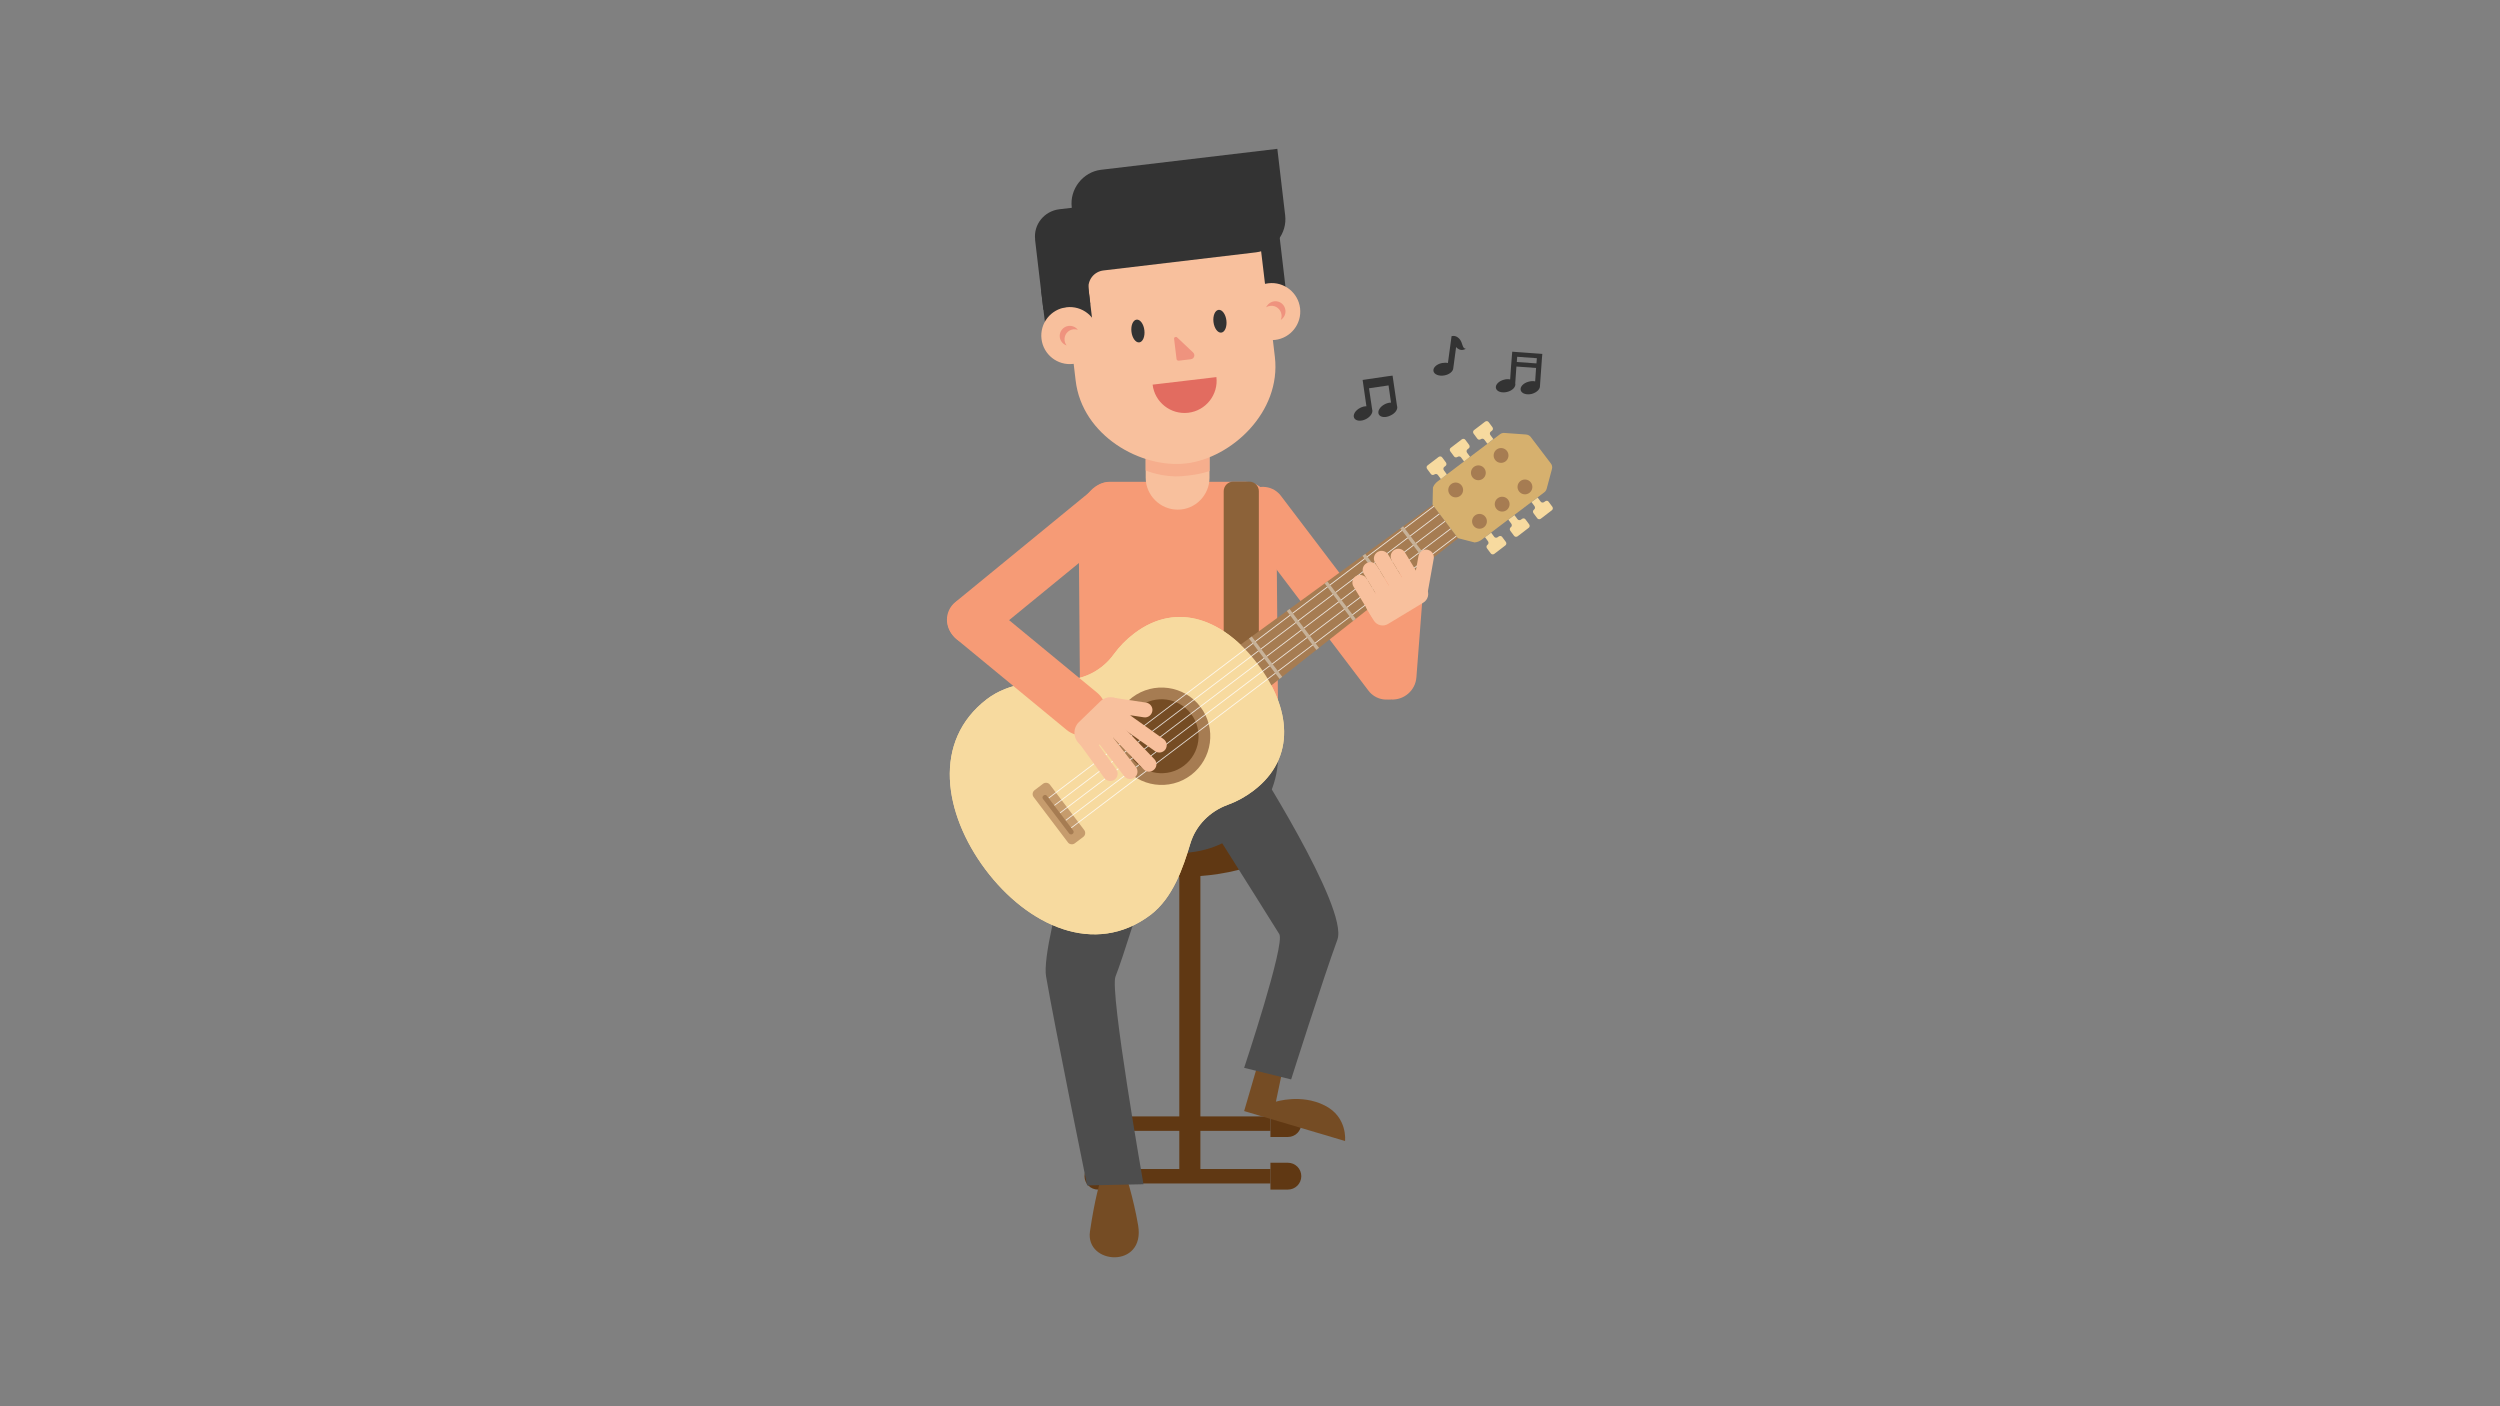 <?xml version="1.0" encoding="utf-8"?>
<!-- Generator: Adobe Illustrator 19.2.0, SVG Export Plug-In . SVG Version: 6.00 Build 0)  -->
<svg version="1.1" id="Layer_1" xmlns="http://www.w3.org/2000/svg" xmlns:xlink="http://www.w3.org/1999/xlink" x="0px" y="0px"
	 viewBox="0 0 1920 1080" style="enable-background:new 0 0 1920 1080;" xml:space="preserve">
<rect x="0" y="0" width="1920" height="1080" fill="#808080" stroke="none"/>
<style type="text/css">
	.st0{fill:#333333;}
	.st1{fill:#603813;}
	.st2{fill:#4D4D4D;}
	.st3{fill:#754C24;}
	.st4{fill:#F69B76;}
	.st5{fill:#8C6239;}
	.st6{fill:#F7DA9F;}
	.st7{fill:#A67C52;}
	.st8{fill:#C69C6D;}
	.st9{opacity:0.8;fill:none;stroke:#FFFFFF;stroke-width:0.653;stroke-miterlimit:10;}
	.st10{fill:#D6B06E;}
	.st11{clip-path:url(#SVGID_2_);fill:none;stroke:#C7B299;stroke-width:2.613;stroke-miterlimit:10;}
	.st12{fill:#F8C09D;}
	.st13{fill:#F6AE8D;}
	.st14{fill:#EF937E;}
	.st15{fill:#E26C60;}
</style>
<path class="st0" d="M1072.9,311.7l-3.4-23.2l-1,0.1l-3,0.4l-15,2.2l-4,0.6l1,7l1.9,13.2c-1.5,0-3.1,0.4-4.7,1.2
	c-3.8,1.9-5.9,5.4-4.7,7.8c1.2,2.4,5.3,2.8,9,0.9c3.6-1.8,5.7-5.1,4.8-7.5l-2.4-16.2l15-2.2l1.9,13.2c-1.5,0-3.1,0.4-4.7,1.2
	c-3.8,1.9-5.9,5.4-4.7,7.8c1.2,2.4,5.3,2.8,9,0.9C1071.7,317.4,1073.8,314.1,1072.9,311.7z"/>
<path class="st0" d="M1182.7,296.3l1.5-21l0.3-3.5l-4-0.3l-15.1-1.1l-4-0.3l-0.3,3.5l-0.3,4l-0.3,3.5l-0.7,10.3
	c-1.4-0.3-3.1-0.3-4.7,0.2c-4.1,1-6.9,4-6.2,6.6c0.7,2.6,4.5,3.8,8.6,2.8c4.1-1,6.9-4,6.2-6.6c0,0,0,0,0,0l0.9-12.9l15.1,1.1
	l-0.7,10.3c-1.4-0.3-3.1-0.3-4.9,0.2c-4.1,1-6.9,4-6.2,6.6c0.7,2.6,4.5,3.8,8.6,2.8C1180.3,301.4,1182.9,298.8,1182.7,296.3z
	 M1164.9,278l0.3-4l15.1,1.1l-0.3,4L1164.9,278z"/>
<path class="st0" d="M1125.8,267.8c-3.1,0-2.1-4.5-5.1-7.7c-3-3.1-5.9-1.9-5.9-1.9l-2.8,20.6c-1.3-0.3-2.9-0.3-4.5,0
	c-4.2,0.8-7.1,3.6-6.6,6.2c0.5,2.6,4.3,4.1,8.5,3.3c3.7-0.7,6.5-3,6.7-5.4l0,0l2.2-16.4C1121.8,270.7,1125.8,267.8,1125.8,267.8z"/>
<g>
	<rect x="905.7" y="664.8" class="st1" width="16.2" height="237.1"/>
	<rect x="855.7" y="897.8" class="st1" width="120" height="11.1"/>
	<rect x="855.7" y="857.4" class="st1" width="120" height="11.1"/>
	<path class="st1" d="M989.1,913.6h-13.4v-20.6h13.4c5.7,0,10.3,4.6,10.3,10.3v0C999.4,909,994.8,913.6,989.1,913.6z"/>
	<path class="st1" d="M989.1,873.2h-13.4v-20.6h13.4c5.7,0,10.3,4.6,10.3,10.3v0C999.4,868.6,994.8,873.2,989.1,873.2z"/>
	<path class="st1" d="M843.2,913.6h13.4v-20.6h-13.4c-5.7,0-10.3,4.6-10.3,10.3v0C832.9,909,837.5,913.6,843.2,913.6z"/>
	<path class="st1" d="M843.6,873.6h13.4V853h-13.4c-5.7,0-10.3,4.6-10.3,10.3l0,0C833.3,869,838,873.6,843.6,873.6z"/>
</g>
<ellipse class="st1" cx="904.5" cy="643.2" rx="81.7" ry="30.3"/>
<path class="st2" d="M906.4,655h-1.3c-41.6,0-75.4-34.2-75.4-75.8V579h152v0.2C981.8,620.8,948,655,906.4,655z"/>
<path class="st3" d="M967,813.9l-11.5,39.4l77.5,23c0,0,2.2-18.5-15.8-27.4c-18-9-37.3-2.8-37.3-2.8l5.6-26.8L967,813.9z"/>
<path class="st2" d="M955.5,820.1l36.1,8.9c0,0,24.4-77,35.5-107.3c9-24.4-67.3-142.8-67.3-142.8l-54,16.7c0,0,61.4,97.1,76.7,121.8
	C987.2,725,955.5,820.1,955.5,820.1z"/>
<path class="st3" d="M844.9,907.4c0,0-4.1,13-7.8,38.3c-3.8,25.7,42.6,28.9,37-4.6c-3.6-21.3-10.2-41.3-10.2-41.3L844.9,907.4z"/>
<path class="st2" d="M878.2,909.5l-43.3,0.9c0,0-25.1-123.1-31.5-160.4c-4.8-27.9,42.6-171,42.6-171h63.8c0,0-41.2,140.6-53.1,171
	C852.1,761.1,878.2,909.5,878.2,909.5z"/>
<path class="st4" d="M981.8,579h-152l-1.4-177.3c0-17.5,10.8-31.7,24.2-31.7h103.5c13.4,0,24.2,14.2,24.2,31.7L981.8,579z"/>
<path class="st4" d="M1076.8,532.6l-1.6,1.2c-7.7,5.8-18.7,4.2-24.4-3.6L954.3,403c-5.8-7.7-4.2-18.7,3.6-24.4l1.6-1.2
	c7.7-5.8,18.7-4.2,24.4,3.6l96.6,127.2C1086.2,515.9,1084.6,526.9,1076.8,532.6z"/>
<path class="st5" d="M966.7,521h-26.9V377.2c0-4,3.3-7.3,7.3-7.3h12.4c4,0,7.3,3.3,7.3,7.3V521z"/>
<g>
	<path class="st6" d="M914.2,647.8c4.2-13.9,15-24.7,28.7-29.7c6.9-2.5,13.5-6.1,19.7-10.8c33.4-25.3,28.5-64.1,3.2-97.5
		c-25.3-33.4-61.3-48.6-94.7-23.3c-6.2,4.7-11.4,10.1-15.7,16c-8.6,11.9-22.1,19.2-36.7,19.6c-19.9,0.5-43.7,1.8-60.7,14.8
		c-42.3,32.3-33.2,87.9-1.4,130.6c32.4,43.4,84.1,67.6,127.2,35C900.8,689.4,908.5,666.8,914.2,647.8z"/>
	<polygon class="st7" points="905,582.6 879.2,548.6 1100.3,387.7 1119.8,413.4 	"/>
	<path class="st6" d="M914.2,647.8c4.2-13.9,15-24.7,28.7-29.7c6.9-2.5,13.5-6.1,19.7-10.8c33.4-25.3,28.5-64.1,3.2-97.5
		c-25.3-33.4-61.3-48.6-94.7-23.3c-6.2,4.7-11.4,10.1-15.7,16c-8.6,11.9-22.1,19.2-36.7,19.6c-19.9,0.5-43.7,1.8-60.7,14.8
		c-42.3,32.3-33.2,87.9-1.4,130.6c32.4,43.4,84.1,67.6,127.2,35C900.8,689.4,908.5,666.8,914.2,647.8z"/>
	
		<ellipse transform="matrix(0.797 -0.604 0.604 0.797 -160.522 653.479)" class="st7" cx="892.1" cy="565.6" rx="37.4" ry="37.4"/>
	
		<ellipse transform="matrix(0.797 -0.604 0.604 0.797 -160.522 653.479)" class="st3" cx="892.1" cy="565.6" rx="28.4" ry="28.4"/>
	<path class="st8" d="M820.2,647l-26.4-34.9c-1.2-1.6-0.9-4,0.7-5.2l6.6-5c1.6-1.2,4-0.9,5.2,0.7l26.4,34.9c1.2,1.6,0.9,4-0.7,5.2
		l-6.6,5C823.8,648.9,821.4,648.6,820.2,647z"/>
	<line class="st9" x1="1113.1" y1="379.8" x2="805.4" y2="612.9"/>
	<line class="st9" x1="1105.5" y1="394.6" x2="809.7" y2="618.6"/>
	<line class="st9" x1="1109.8" y1="400.3" x2="814.1" y2="624.3"/>
	<line class="st9" x1="1114.2" y1="406" x2="818.4" y2="630.1"/>
	<line class="st9" x1="1118.5" y1="411.7" x2="822.7" y2="635.8"/>
	<path class="st10" d="M1155.3,332.5c-1.2-0.1-2.4,0.3-3.3,1l-48,36.3c-1.6,1.2-2.8,2.8-3.5,4.6l-0.3,13.2l19.5,25.7l12.8,3.3
		c2-0.2,3.8-0.9,5.4-2.1l48.1-36.4c0.9-0.7,1.5-1.6,1.8-2.6l4.1-15.3c0.4-1.5,0.1-3-0.8-4.2l-15.5-20.4c-0.9-1.1-2.2-1.8-3.6-1.9
		L1155.3,332.5z"/>
	<ellipse transform="matrix(0.797 -0.604 0.604 0.797 22.554 767.194)" class="st7" cx="1152.9" cy="350" rx="5.7" ry="5.7"/>
	
		<ellipse transform="matrix(0.797 -0.604 0.604 0.797 11.035 759.342)" class="st7" cx="1135.4" cy="363.3" rx="5.7" ry="5.7"/>
	<ellipse transform="matrix(0.797 -0.604 0.604 0.797 -0.484 751.49)" class="st7" cx="1118" cy="376.5" rx="5.7" ry="5.7"/>
	
		<ellipse transform="matrix(0.797 -0.604 0.604 0.797 11.694 783.126)" class="st7" cx="1171.2" cy="374.2" rx="5.7" ry="5.7"/>
	<ellipse transform="matrix(0.797 -0.604 0.604 0.797 0.175 775.274)" class="st7" cx="1153.7" cy="387.4" rx="5.7" ry="5.7"/>
	
		<ellipse transform="matrix(0.797 -0.604 0.604 0.797 -11.344 767.422)" class="st7" cx="1136.3" cy="400.6" rx="5.7" ry="5.7"/>
	<path class="st6" d="M1186.7,385l-0.8,0.6c-0.9,0.6-2.1,0.5-2.7-0.4l-2.3-3.1l-4.7,3.5l2.3,3.1c0.6,0.9,0.5,2.1-0.4,2.7l0,0
		c-0.9,0.6-1,1.9-0.4,2.7l2.9,3.9c0.6,0.9,1.9,1,2.7,0.4l8.5-6.5c0.9-0.6,1-1.9,0.4-2.7l-2.9-3.9
		C1188.8,384.5,1187.6,384.3,1186.7,385z"/>
	<path class="st6" d="M1168.9,398.5l-0.8,0.6c-0.9,0.6-2.1,0.5-2.7-0.4l-2.3-3.1l-4.7,3.5l2.3,3.1c0.6,0.9,0.5,2.1-0.4,2.7l0,0
		c-0.9,0.6-1,1.9-0.4,2.7l2.9,3.9c0.6,0.9,1.9,1,2.7,0.4l8.5-6.5c0.9-0.6,1-1.9,0.4-2.7l-2.9-3.9
		C1170.9,398,1169.7,397.9,1168.9,398.5z"/>
	<path class="st6" d="M1151,412l-0.8,0.6c-0.9,0.6-2.1,0.5-2.7-0.4l-2.3-3.1l-4.7,3.5l2.3,3.1c0.6,0.9,0.5,2.1-0.4,2.7l0,0
		c-0.9,0.6-1,1.9-0.4,2.7l2.9,3.9c0.6,0.9,1.9,1,2.7,0.4l8.5-6.5c0.9-0.6,1-1.9,0.4-2.7l-2.9-3.9
		C1153.1,411.6,1151.8,411.4,1151,412z"/>
	<path class="st6" d="M1142.3,340.8l-2.3-3.1c-0.6-0.9-1.9-1-2.7-0.4l0,0c-0.9,0.6-2.1,0.5-2.7-0.4l-2.9-3.9
		c-0.6-0.9-0.5-2.1,0.4-2.7l8.5-6.5c0.9-0.6,2.1-0.5,2.7,0.4l2.9,3.9c0.6,0.9,0.5,2.1-0.4,2.7l-0.8,0.6c-0.9,0.6-1,1.9-0.4,2.7
		l2.3,3.1"/>
	<path class="st6" d="M1124.4,354.4l-2.3-3.1c-0.6-0.9-1.9-1-2.7-0.4v0c-0.9,0.6-2.1,0.5-2.7-0.4l-2.9-3.9c-0.6-0.9-0.5-2.1,0.4-2.7
		l8.5-6.5c0.9-0.6,2.1-0.5,2.7,0.4l2.9,3.9c0.6,0.9,0.5,2.1-0.4,2.7l-0.8,0.6c-0.9,0.6-1,1.9-0.4,2.7l2.3,3.1"/>
	<path class="st6" d="M1106.6,367.9l-2.3-3.1c-0.6-0.9-1.9-1-2.7-0.4l0,0c-0.9,0.6-2.1,0.5-2.7-0.4l-2.9-3.9
		c-0.6-0.9-0.5-2.1,0.4-2.7l8.5-6.5c0.9-0.6,2.1-0.5,2.7,0.4l2.9,3.9c0.6,0.9,0.5,2.1-0.4,2.7l-0.8,0.6c-0.9,0.6-1,1.9-0.4,2.7
		l2.3,3.1"/>
	<g>
		<defs>
			<polygon id="SVGID_1_" points="905,582.6 879.2,548.6 1100.3,387.7 1119.8,413.4 			"/>
		</defs>
		<clipPath id="SVGID_2_">
			<use xlink:href="#SVGID_1_"  style="overflow:visible;"/>
		</clipPath>
		<line class="st11" x1="1073.6" y1="401.1" x2="1099.6" y2="435.5"/>
		<line class="st11" x1="1044.9" y1="422.8" x2="1071" y2="457.2"/>
		<line class="st11" x1="1016.3" y1="444.5" x2="1042.3" y2="478.9"/>
		<line class="st11" x1="987.6" y1="466.2" x2="1013.7" y2="500.6"/>
		<line class="st11" x1="959" y1="487.9" x2="985" y2="522.3"/>
	</g>
	<path class="st7" d="M821.1,640.1L801,613.6c-0.6-0.8-0.5-2,0.4-2.6l0.1-0.1c0.8-0.6,2-0.5,2.6,0.4l20.1,26.5
		c0.6,0.8,0.5,2-0.4,2.6l-0.1,0.1C822.9,641.1,821.7,640.9,821.1,640.1z"/>
</g>
<path class="st4" d="M1075.3,440.6L1075.3,440.6c10.2,0.7,17.8,9.6,17.1,19.7l-4.6,59.8c-0.7,10.2-9.6,17.8-19.7,17.1l0,0
	c-10.2-0.7-17.8-9.6-17.1-19.7l4.6-59.8C1056.3,447.6,1065.1,439.9,1075.3,440.6z"/>
<g>
	<path class="st12" d="M1089.4,460.7L1089.4,460.7c-3.2-0.6-5.4-3.7-4.8-6.9l4.8-26.8c0.6-3.2,3.7-5.4,6.9-4.8l0,0
		c3.2,0.6,5.4,3.7,4.8,6.9l-4.8,26.8C1095.7,459.2,1092.6,461.3,1089.4,460.7z"/>
	<path class="st12" d="M1055.1,476.6l-5-8.2c-2.1-3.5-1-8.1,2.5-10.3l27.8-16.8c3.5-2.1,8.1-1,10.3,2.5l5,8.2
		c2.3,3.8,1.1,8.7-2.7,10.9l-27,16.3C1062.3,481.5,1057.4,480.3,1055.1,476.6z"/>
	<path class="st12" d="M1091.1,455.7L1091.1,455.7c-2.8,1.7-6.4,0.8-8.1-2l-14.1-23.3c-1.7-2.8-0.8-6.4,2-8.1l0,0
		c2.8-1.7,6.4-0.8,8.1,2l14.1,23.3C1094.8,450.4,1093.9,454,1091.1,455.7z"/>
	<path class="st12" d="M1078.2,457.3L1078.2,457.3c-2.8,1.7-6.4,0.8-8.1-2l-14.1-23.3c-1.7-2.8-0.8-6.4,2-8.1l0,0
		c2.8-1.7,6.4-0.8,8.1,2l14.1,23.3C1081.9,451.9,1081,455.6,1078.2,457.3z"/>
	<path class="st12" d="M1069.6,466L1069.6,466c-2.8,1.7-6.4,0.8-8.1-2l-14.1-23.3c-1.7-2.8-0.8-6.4,2-8.1l0,0c2.8-1.7,6.4-0.8,8.1,2
		l14.1,23.3C1073.3,460.6,1072.4,464.3,1069.6,466z"/>
	<path class="st12" d="M1061.7,475.8L1061.7,475.8c-2.8,1.7-6.4,0.8-8.1-2l-14.1-23.3c-1.7-2.8-0.8-6.4,2-8.1l0,0
		c2.8-1.7,6.4-0.8,8.1,2l14.1,23.3C1065.4,470.5,1064.5,474.1,1061.7,475.8z"/>
</g>
<path class="st4" d="M866,376.6l1.3,1.6c6.1,7.5,5,18.4-2.4,24.5L757,491c-7.5,6.1-18.4,5-24.5-2.4l-1.3-1.6
	c-6.1-7.5-5-18.4,2.4-24.5l107.8-88.3C848.9,368,859.9,369.1,866,376.6z"/>
<path class="st4" d="M845.2,558.1L845.2,558.1c-6.5,7.9-18.1,9-26,2.5l-84.8-69.9c-7.9-6.5-9-18.1-2.5-26v0c6.5-7.9,18.1-9,26-2.5
	l84.8,69.9C850.5,538.6,851.7,550.2,845.2,558.1z"/>
<g>
	<path class="st12" d="M836.5,562l-9.2,6.7l20.8,28.8c1.8,2.5,5.4,3.1,7.9,1.3l0,0c2.5-1.8,3.1-5.4,1.3-7.9L836.5,562z"/>
	<path class="st12" d="M846.1,555.2l-9,7l26.3,33.9c1.9,2.5,5.5,2.9,8,1v0c2.5-1.9,2.9-5.5,1-8L846.1,555.2z"/>
	<path class="st12" d="M856.8,552.1l-8.2,7.9l29.8,30.9c2.2,2.3,5.8,2.3,8,0.1v0c2.3-2.2,2.3-5.8,0.1-8L856.8,552.1z"/>
	<path class="st12" d="M858.7,542.8l-6.6,9.3l35,24.8c2.6,1.8,6.1,1.2,7.9-1.3l0,0c1.8-2.6,1.2-6.1-1.3-7.9L858.7,542.8z"/>
	<path class="st12" d="M854.6,535.8l-1.7,11.2l25.6,3.9c3.1,0.5,6-1.7,6.5-4.8l0,0c0.5-3.1-1.7-6-4.8-6.5L854.6,535.8z"/>
	<path class="st12" d="M861.1,538.9l6.3,6.5c1.2,1.2,1.1,3.1-0.1,4.2l-28.5,27.6c-1.2,1.2-3.1,1.1-4.2-0.1l-6.3-6.5
		c-4.3-4.5-4.2-11.7,0.3-16l16.5-16C849.6,534.3,856.7,534.4,861.1,538.9z"/>
</g>
<path class="st12" d="M928.9,366.9c0,13.4-10.9,24.5-24.3,24.5h0h-0.2c-13.4,0-24.5-11.1-24.5-24.5v-21.5h49V366.9z"/>
<path class="st13" d="M879.9,361.3c0,0,12.9,5.6,27.8,4.4c14.9-1.2,21.2-4,21.2-4V349h-49V361.3z"/>
<path class="st12" d="M911,355.9c-34.6,4.1-79.9-21.2-84.9-63.6l-15.1-127.6l153-18.2l15.1,127.6C984.1,316.6,945.6,351.8,911,355.9
	z"/>
<rect x="801.8" y="221.2" transform="matrix(0.993 -0.118 0.118 0.993 -22.65 98.274)" class="st0" width="36.3" height="39"/>
<ellipse transform="matrix(0.993 -0.118 0.118 0.993 -24.666 98.586)" class="st12" cx="821.6" cy="257.9" rx="21.9" ry="21.9"/>
<path class="st14" d="M817.6,261.5c-0.5-4.3,2.5-8.1,6.8-8.6c1.2-0.1,2.3,0,3.4,0.4c-1.6-2.1-4.3-3.3-7.1-3
	c-4.3,0.5-7.3,4.4-6.8,8.6c0.4,3.1,2.5,5.5,5.3,6.4C818.3,264.2,817.8,262.9,817.6,261.5z"/>
<path class="st0" d="M823.1,159.2l0,0.4l-9.5,1.1c-11.6,1.4-20,11.7-18.6,23.3l-0.1-0.2l3.5,29.7l2.9,24.4l36-4.3l-1.3-11.1
	c-0.9-7.4,4.1-13.9,11.5-14.8l117.1-13.9c14-1.7,24.1-14.5,22.4-28.5l-6-51l-135.5,16.1C831.7,132.1,821.4,145.2,823.1,159.2z"/>
<polygon class="st0" points="988.6,231.8 972.1,222.8 967.2,181.7 982.5,179.9 "/>
<ellipse transform="matrix(0.993 -0.118 0.118 0.993 -21.418 116.728)" class="st12" cx="976.7" cy="239.5" rx="21.9" ry="21.9"/>
<path class="st14" d="M984.2,241.7c-0.5-4.3-4.4-7.3-8.6-6.8c-1.2,0.1-2.3,0.5-3.2,1.1c1.1-2.4,3.4-4.2,6.2-4.6
	c4.3-0.5,8.1,2.5,8.6,6.8c0.4,3.1-1.1,5.9-3.6,7.5C984.1,244.5,984.4,243.2,984.2,241.7z"/>
<path class="st15" d="M885.2,295.4c1.6,13.5,13.9,23.2,27.4,21.6h0c13.5-1.6,23.2-13.9,21.6-27.4"/>
<path class="st14" d="M901.7,260.2l1.9,15.7c0.1,0.7,1,1.2,1.7,1.1l9.3-1.1c2.5-0.3,3.6-3.4,1.7-5.2L904,259.1
	C903.1,258.3,901.5,259,901.7,260.2z"/>
<ellipse transform="matrix(0.993 -0.118 0.118 0.993 -23.883 104.719)" class="st0" cx="873.9" cy="254.4" rx="5" ry="8.8"/>
<ellipse transform="matrix(0.993 -0.118 0.118 0.993 -22.563 112.095)" class="st0" cx="936.9" cy="246.9" rx="5" ry="8.8"/>
</svg>
